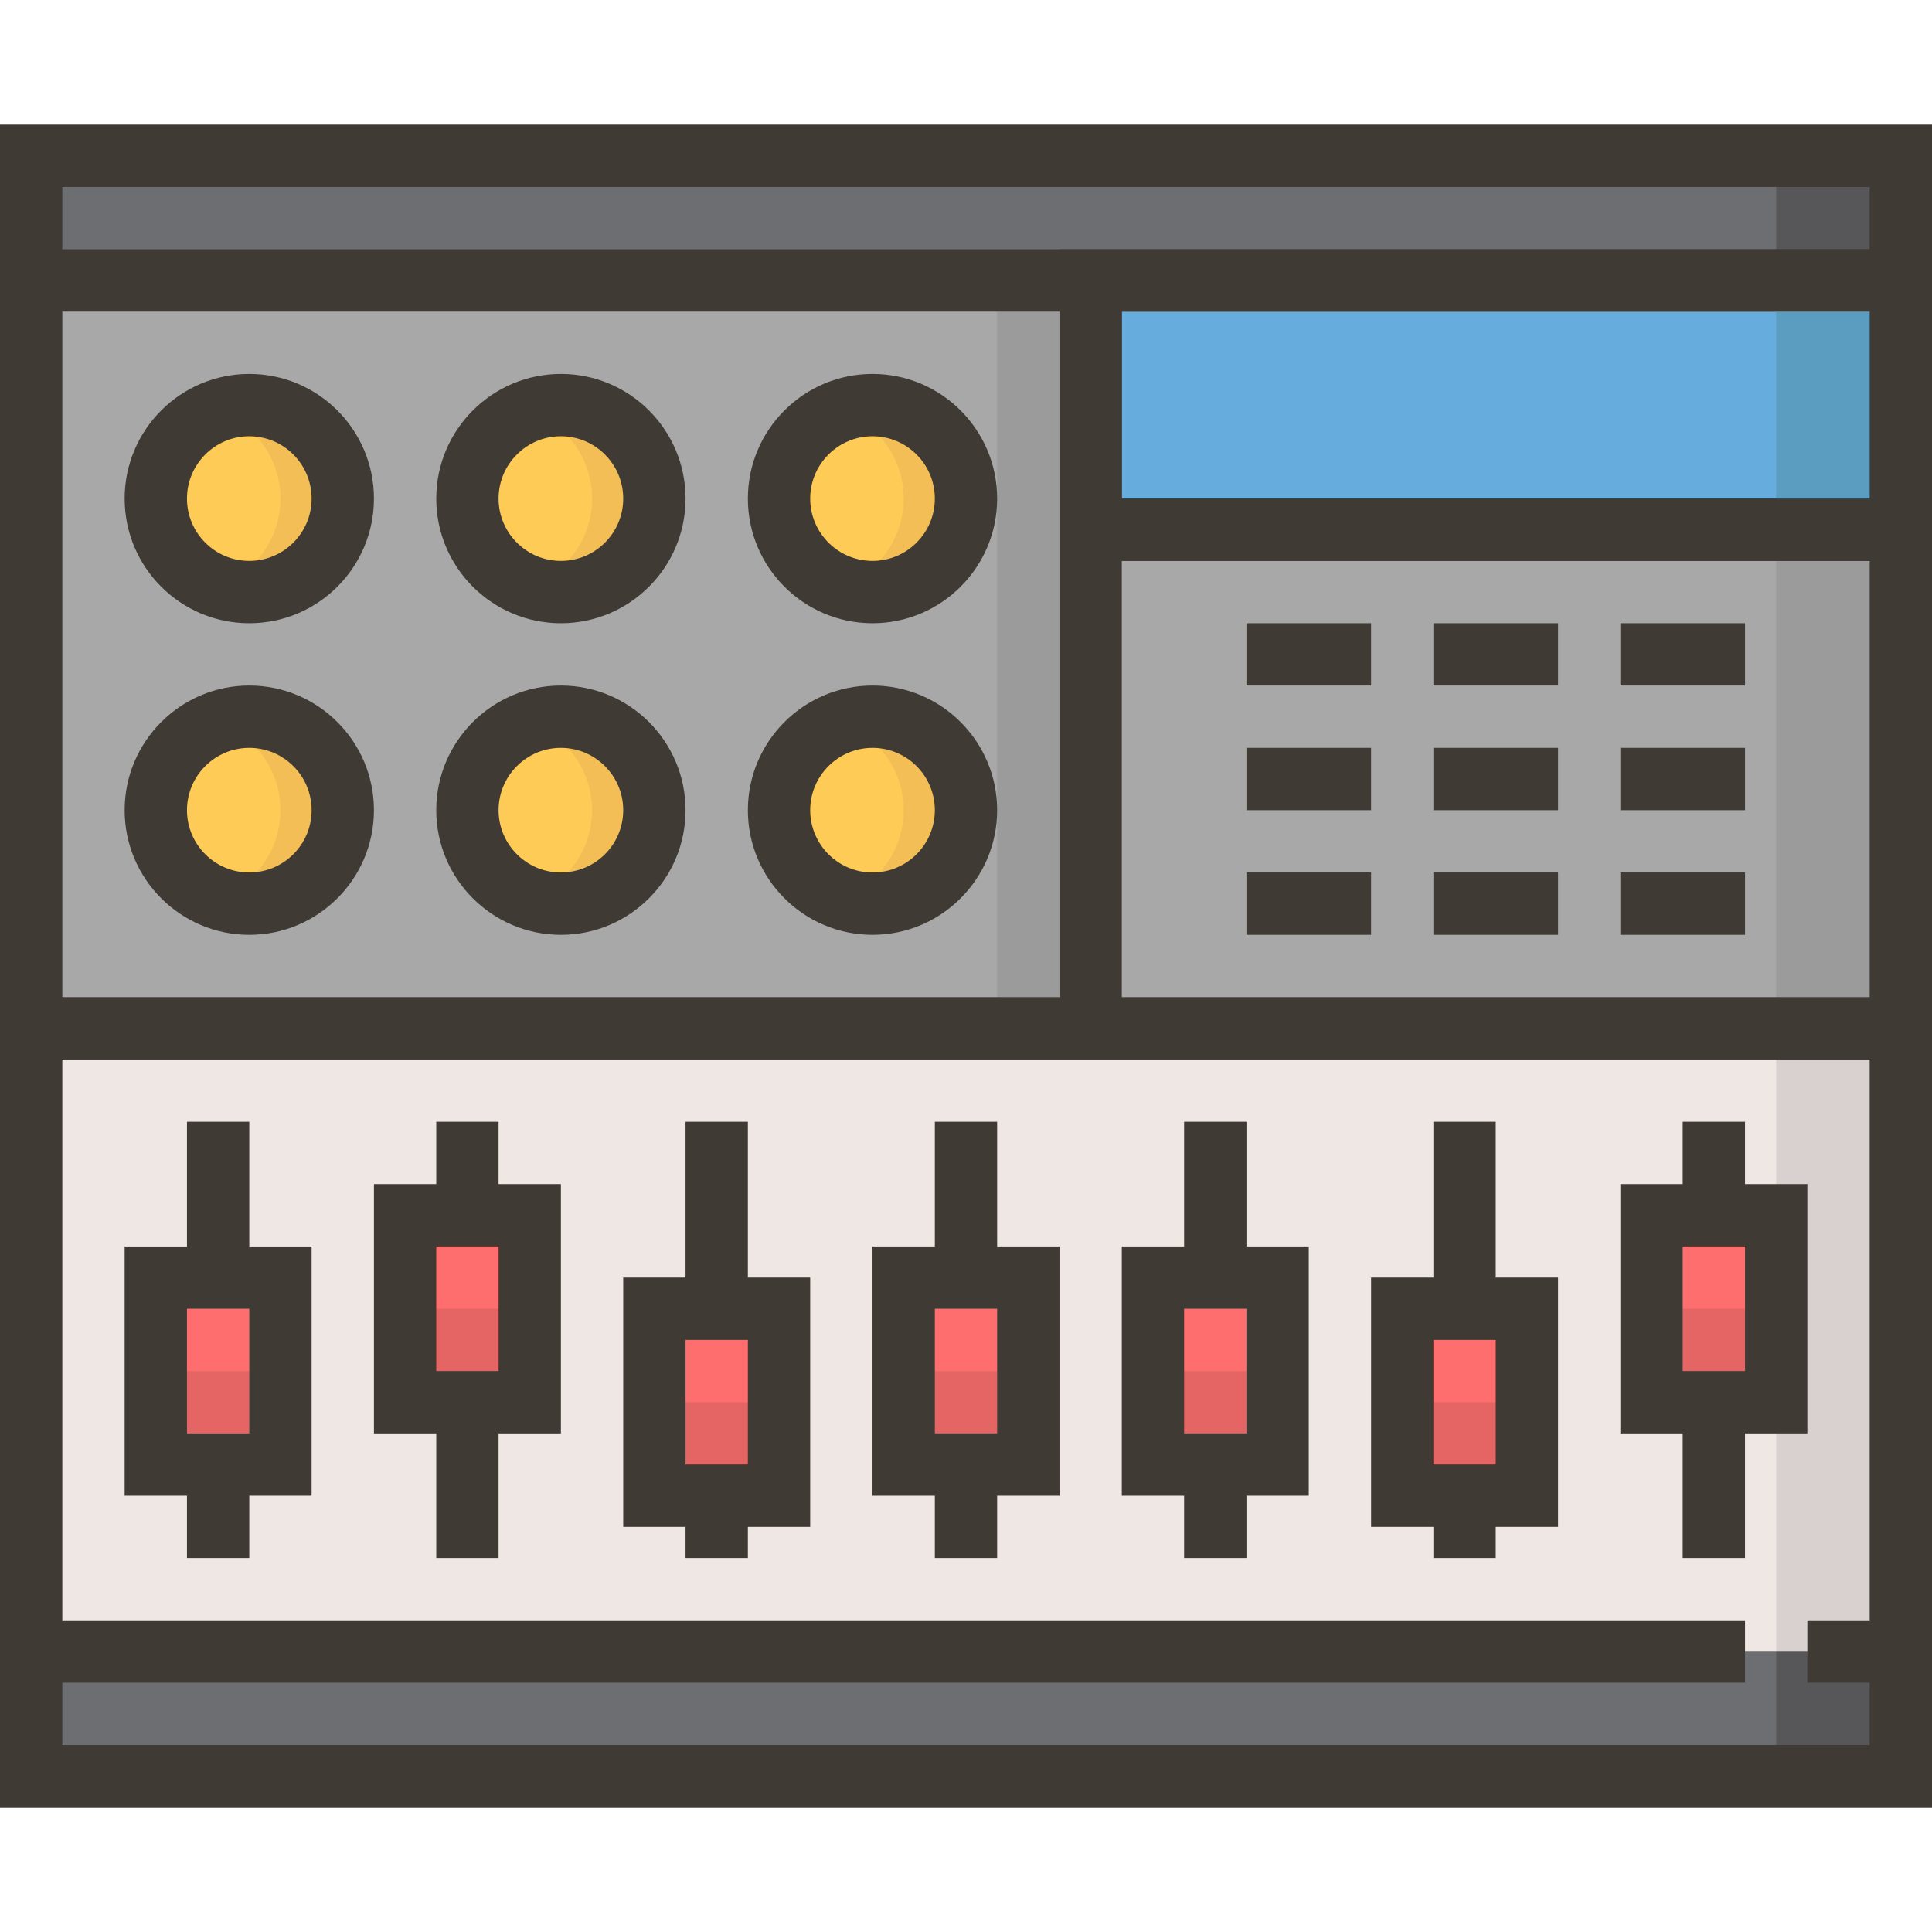 <?xml version="1.0" encoding="iso-8859-1"?>
<!-- Generator: Adobe Illustrator 19.0.0, SVG Export Plug-In . SVG Version: 6.00 Build 0)  -->
<svg xmlns="http://www.w3.org/2000/svg" xmlns:xlink="http://www.w3.org/1999/xlink" version="1.1" id="Layer_1" x="0px" y="0px" viewBox="0 0 496 496" style="enable-background:new 0 0 496 496;" xml:space="preserve">
<rect x="8" y="40" style="fill:#6D6E71;" width="480" height="32"/>
<rect x="456" y="40" style="fill:#575759;" width="32" height="32"/>
<rect x="8" y="424" style="fill:#6D6E71;" width="480" height="32"/>
<rect x="456" y="424" style="fill:#575759;" width="32" height="32"/>
<rect x="8" y="72" style="fill:#A8A8A8;" width="480" height="352"/>
<rect x="456" y="136" style="fill:#9B9B9B;" width="32" height="128"/>
<rect x="280" y="72" style="fill:#66ADDD;" width="208" height="64"/>
<path style="fill:#3F3A34;" d="M496,144H272V64h224V144z M288,128h192V80H288V128z"/>
<rect x="256" y="72" style="fill:#9B9B9B;" width="24" height="192"/>
<rect x="456" y="72" style="fill:#5B9DC1;" width="32" height="64"/>
<rect x="8" y="264" style="fill:#EFE7E4;" width="480" height="160"/>
<rect x="456" y="264" style="fill:#D8D1D0;" width="32" height="160"/>
<g>
	<path style="fill:#3F3A34;" d="M496,464H0V32h496V464z M16,448h464V48H16V448z"/>
	<rect x="8" y="416" style="fill:#3F3A34;" width="440" height="16"/>
	<rect x="464" y="416" style="fill:#3F3A34;" width="24" height="16"/>
	<rect x="8" y="64" style="fill:#3F3A34;" width="480" height="16"/>
</g>
<rect x="40" y="328" style="fill:#FF6E6E;" width="32" height="48"/>
<rect x="40" y="352" style="fill:#E56565;" width="32" height="24"/>
<rect x="104" y="312" style="fill:#FF6E6E;" width="32" height="48"/>
<rect x="104" y="336" style="fill:#E56565;" width="32" height="24"/>
<rect x="168" y="336" style="fill:#FF6E6E;" width="32" height="48"/>
<rect x="168" y="360" style="fill:#E56565;" width="32" height="24"/>
<rect x="232" y="328" style="fill:#FF6E6E;" width="32" height="48"/>
<rect x="232" y="352" style="fill:#E56565;" width="32" height="24"/>
<rect x="296" y="328" style="fill:#FF6E6E;" width="32" height="48"/>
<rect x="296" y="352" style="fill:#E56565;" width="32" height="24"/>
<rect x="360" y="336" style="fill:#FF6E6E;" width="32" height="48"/>
<rect x="360" y="360" style="fill:#E56565;" width="32" height="24"/>
<rect x="424" y="312" style="fill:#FF6E6E;" width="32" height="48"/>
<rect x="424" y="336" style="fill:#E56565;" width="32" height="24"/>
<g>
	<path style="fill:#3F3A34;" d="M80,384H32v-64h48V384z M48,368h16v-32H48V368z"/>
	<rect x="48" y="288" style="fill:#3F3A34;" width="16" height="40"/>
	<rect x="48" y="376" style="fill:#3F3A34;" width="16" height="24"/>
	<path style="fill:#3F3A34;" d="M144,368H96v-64h48V368z M112,352h16v-32h-16V352z"/>
	<rect x="112" y="288" style="fill:#3F3A34;" width="16" height="24"/>
	<rect x="112" y="360" style="fill:#3F3A34;" width="16" height="40"/>
	<path style="fill:#3F3A34;" d="M208,392h-48v-64h48V392z M176,376h16v-32h-16V376z"/>
	<rect x="176" y="288" style="fill:#3F3A34;" width="16" height="48"/>
	<rect x="176" y="384" style="fill:#3F3A34;" width="16" height="16"/>
	<path style="fill:#3F3A34;" d="M272,384h-48v-64h48V384z M240,368h16v-32h-16V368z"/>
	<rect x="240" y="288" style="fill:#3F3A34;" width="16" height="40"/>
	<rect x="240" y="376" style="fill:#3F3A34;" width="16" height="24"/>
	<path style="fill:#3F3A34;" d="M336,384h-48v-64h48V384z M304,368h16v-32h-16V368z"/>
	<rect x="304" y="288" style="fill:#3F3A34;" width="16" height="40"/>
	<rect x="304" y="376" style="fill:#3F3A34;" width="16" height="24"/>
	<path style="fill:#3F3A34;" d="M400,392h-48v-64h48V392z M368,376h16v-32h-16V376z"/>
	<rect x="368" y="288" style="fill:#3F3A34;" width="16" height="48"/>
	<rect x="368" y="384" style="fill:#3F3A34;" width="16" height="16"/>
	<path style="fill:#3F3A34;" d="M464,368h-48v-64h48V368z M432,352h16v-32h-16V352z"/>
	<rect x="432" y="288" style="fill:#3F3A34;" width="16" height="24"/>
	<rect x="432" y="360" style="fill:#3F3A34;" width="16" height="40"/>
	<rect x="8" y="256" style="fill:#3F3A34;" width="480" height="16"/>
</g>
<circle style="fill:#FFCB57;" cx="64" cy="128" r="24"/>
<path style="fill:#F2BE55;" d="M64,104c-2.824,0-5.488,0.576-8,1.472c9.304,3.304,16,12.096,16,22.528s-6.696,19.224-16,22.528  c2.512,0.896,5.176,1.472,8,1.472c13.256,0,24-10.744,24-24S77.256,104,64,104z"/>
<path style="fill:#3F3A34;" d="M64,160c-17.648,0-32-14.352-32-32s14.352-32,32-32s32,14.352,32,32S81.648,160,64,160z M64,112  c-8.824,0-16,7.176-16,16s7.176,16,16,16s16-7.176,16-16S72.824,112,64,112z"/>
<circle style="fill:#FFCB57;" cx="144" cy="128" r="24"/>
<path style="fill:#F2BE55;" d="M144,104c-2.824,0-5.488,0.576-8,1.472c9.304,3.304,16,12.096,16,22.528s-6.696,19.224-16,22.528  c2.512,0.896,5.176,1.472,8,1.472c13.256,0,24-10.744,24-24S157.256,104,144,104z"/>
<path style="fill:#3F3A34;" d="M144,160c-17.648,0-32-14.352-32-32s14.352-32,32-32s32,14.352,32,32S161.648,160,144,160z M144,112  c-8.824,0-16,7.176-16,16s7.176,16,16,16s16-7.176,16-16S152.824,112,144,112z"/>
<circle style="fill:#FFCB57;" cx="224" cy="128" r="24"/>
<path style="fill:#F2BE55;" d="M224,104c-2.824,0-5.488,0.576-8,1.472c9.304,3.304,16,12.096,16,22.528s-6.696,19.224-16,22.528  c2.512,0.896,5.176,1.472,8,1.472c13.256,0,24-10.744,24-24S237.256,104,224,104z"/>
<path style="fill:#3F3A34;" d="M224,160c-17.648,0-32-14.352-32-32s14.352-32,32-32s32,14.352,32,32S241.648,160,224,160z M224,112  c-8.824,0-16,7.176-16,16s7.176,16,16,16s16-7.176,16-16S232.824,112,224,112z"/>
<circle style="fill:#FFCB57;" cx="64" cy="208" r="24"/>
<path style="fill:#F2BE55;" d="M64,184c-2.824,0-5.488,0.576-8,1.472c9.304,3.304,16,12.096,16,22.528s-6.696,19.224-16,22.528  c2.512,0.896,5.176,1.472,8,1.472c13.256,0,24-10.744,24-24S77.256,184,64,184z"/>
<path style="fill:#3F3A34;" d="M64,240c-17.648,0-32-14.352-32-32s14.352-32,32-32s32,14.352,32,32S81.648,240,64,240z M64,192  c-8.824,0-16,7.176-16,16s7.176,16,16,16s16-7.176,16-16S72.824,192,64,192z"/>
<circle style="fill:#FFCB57;" cx="144" cy="208" r="24"/>
<path style="fill:#F2BE55;" d="M144,184c-2.824,0-5.488,0.576-8,1.472c9.304,3.304,16,12.096,16,22.528s-6.696,19.224-16,22.528  c2.512,0.896,5.176,1.472,8,1.472c13.256,0,24-10.744,24-24S157.256,184,144,184z"/>
<path style="fill:#3F3A34;" d="M144,240c-17.648,0-32-14.352-32-32s14.352-32,32-32s32,14.352,32,32S161.648,240,144,240z M144,192  c-8.824,0-16,7.176-16,16s7.176,16,16,16s16-7.176,16-16S152.824,192,144,192z"/>
<circle style="fill:#FFCB57;" cx="224" cy="208" r="24"/>
<path style="fill:#F2BE55;" d="M224,184c-2.824,0-5.488,0.576-8,1.472c9.304,3.304,16,12.096,16,22.528s-6.696,19.224-16,22.528  c2.512,0.896,5.176,1.472,8,1.472c13.256,0,24-10.744,24-24S237.256,184,224,184z"/>
<g>
	<path style="fill:#3F3A34;" d="M224,240c-17.648,0-32-14.352-32-32s14.352-32,32-32s32,14.352,32,32S241.648,240,224,240z M224,192   c-8.824,0-16,7.176-16,16s7.176,16,16,16s16-7.176,16-16S232.824,192,224,192z"/>
	<rect x="272" y="72" style="fill:#3F3A34;" width="16" height="192"/>
	<rect x="320" y="160" style="fill:#3F3A34;" width="32" height="16"/>
	<rect x="320" y="192" style="fill:#3F3A34;" width="32" height="16"/>
	<rect x="320" y="224" style="fill:#3F3A34;" width="32" height="16"/>
	<rect x="368" y="160" style="fill:#3F3A34;" width="32" height="16"/>
	<rect x="368" y="192" style="fill:#3F3A34;" width="32" height="16"/>
	<rect x="368" y="224" style="fill:#3F3A34;" width="32" height="16"/>
	<rect x="416" y="160" style="fill:#3F3A34;" width="32" height="16"/>
	<rect x="416" y="192" style="fill:#3F3A34;" width="32" height="16"/>
	<rect x="416" y="224" style="fill:#3F3A34;" width="32" height="16"/>
	<rect x="280" y="128" style="fill:#3F3A34;" width="208" height="16"/>
</g>
<g>
</g>
<g>
</g>
<g>
</g>
<g>
</g>
<g>
</g>
<g>
</g>
<g>
</g>
<g>
</g>
<g>
</g>
<g>
</g>
<g>
</g>
<g>
</g>
<g>
</g>
<g>
</g>
<g>
</g>
</svg>
